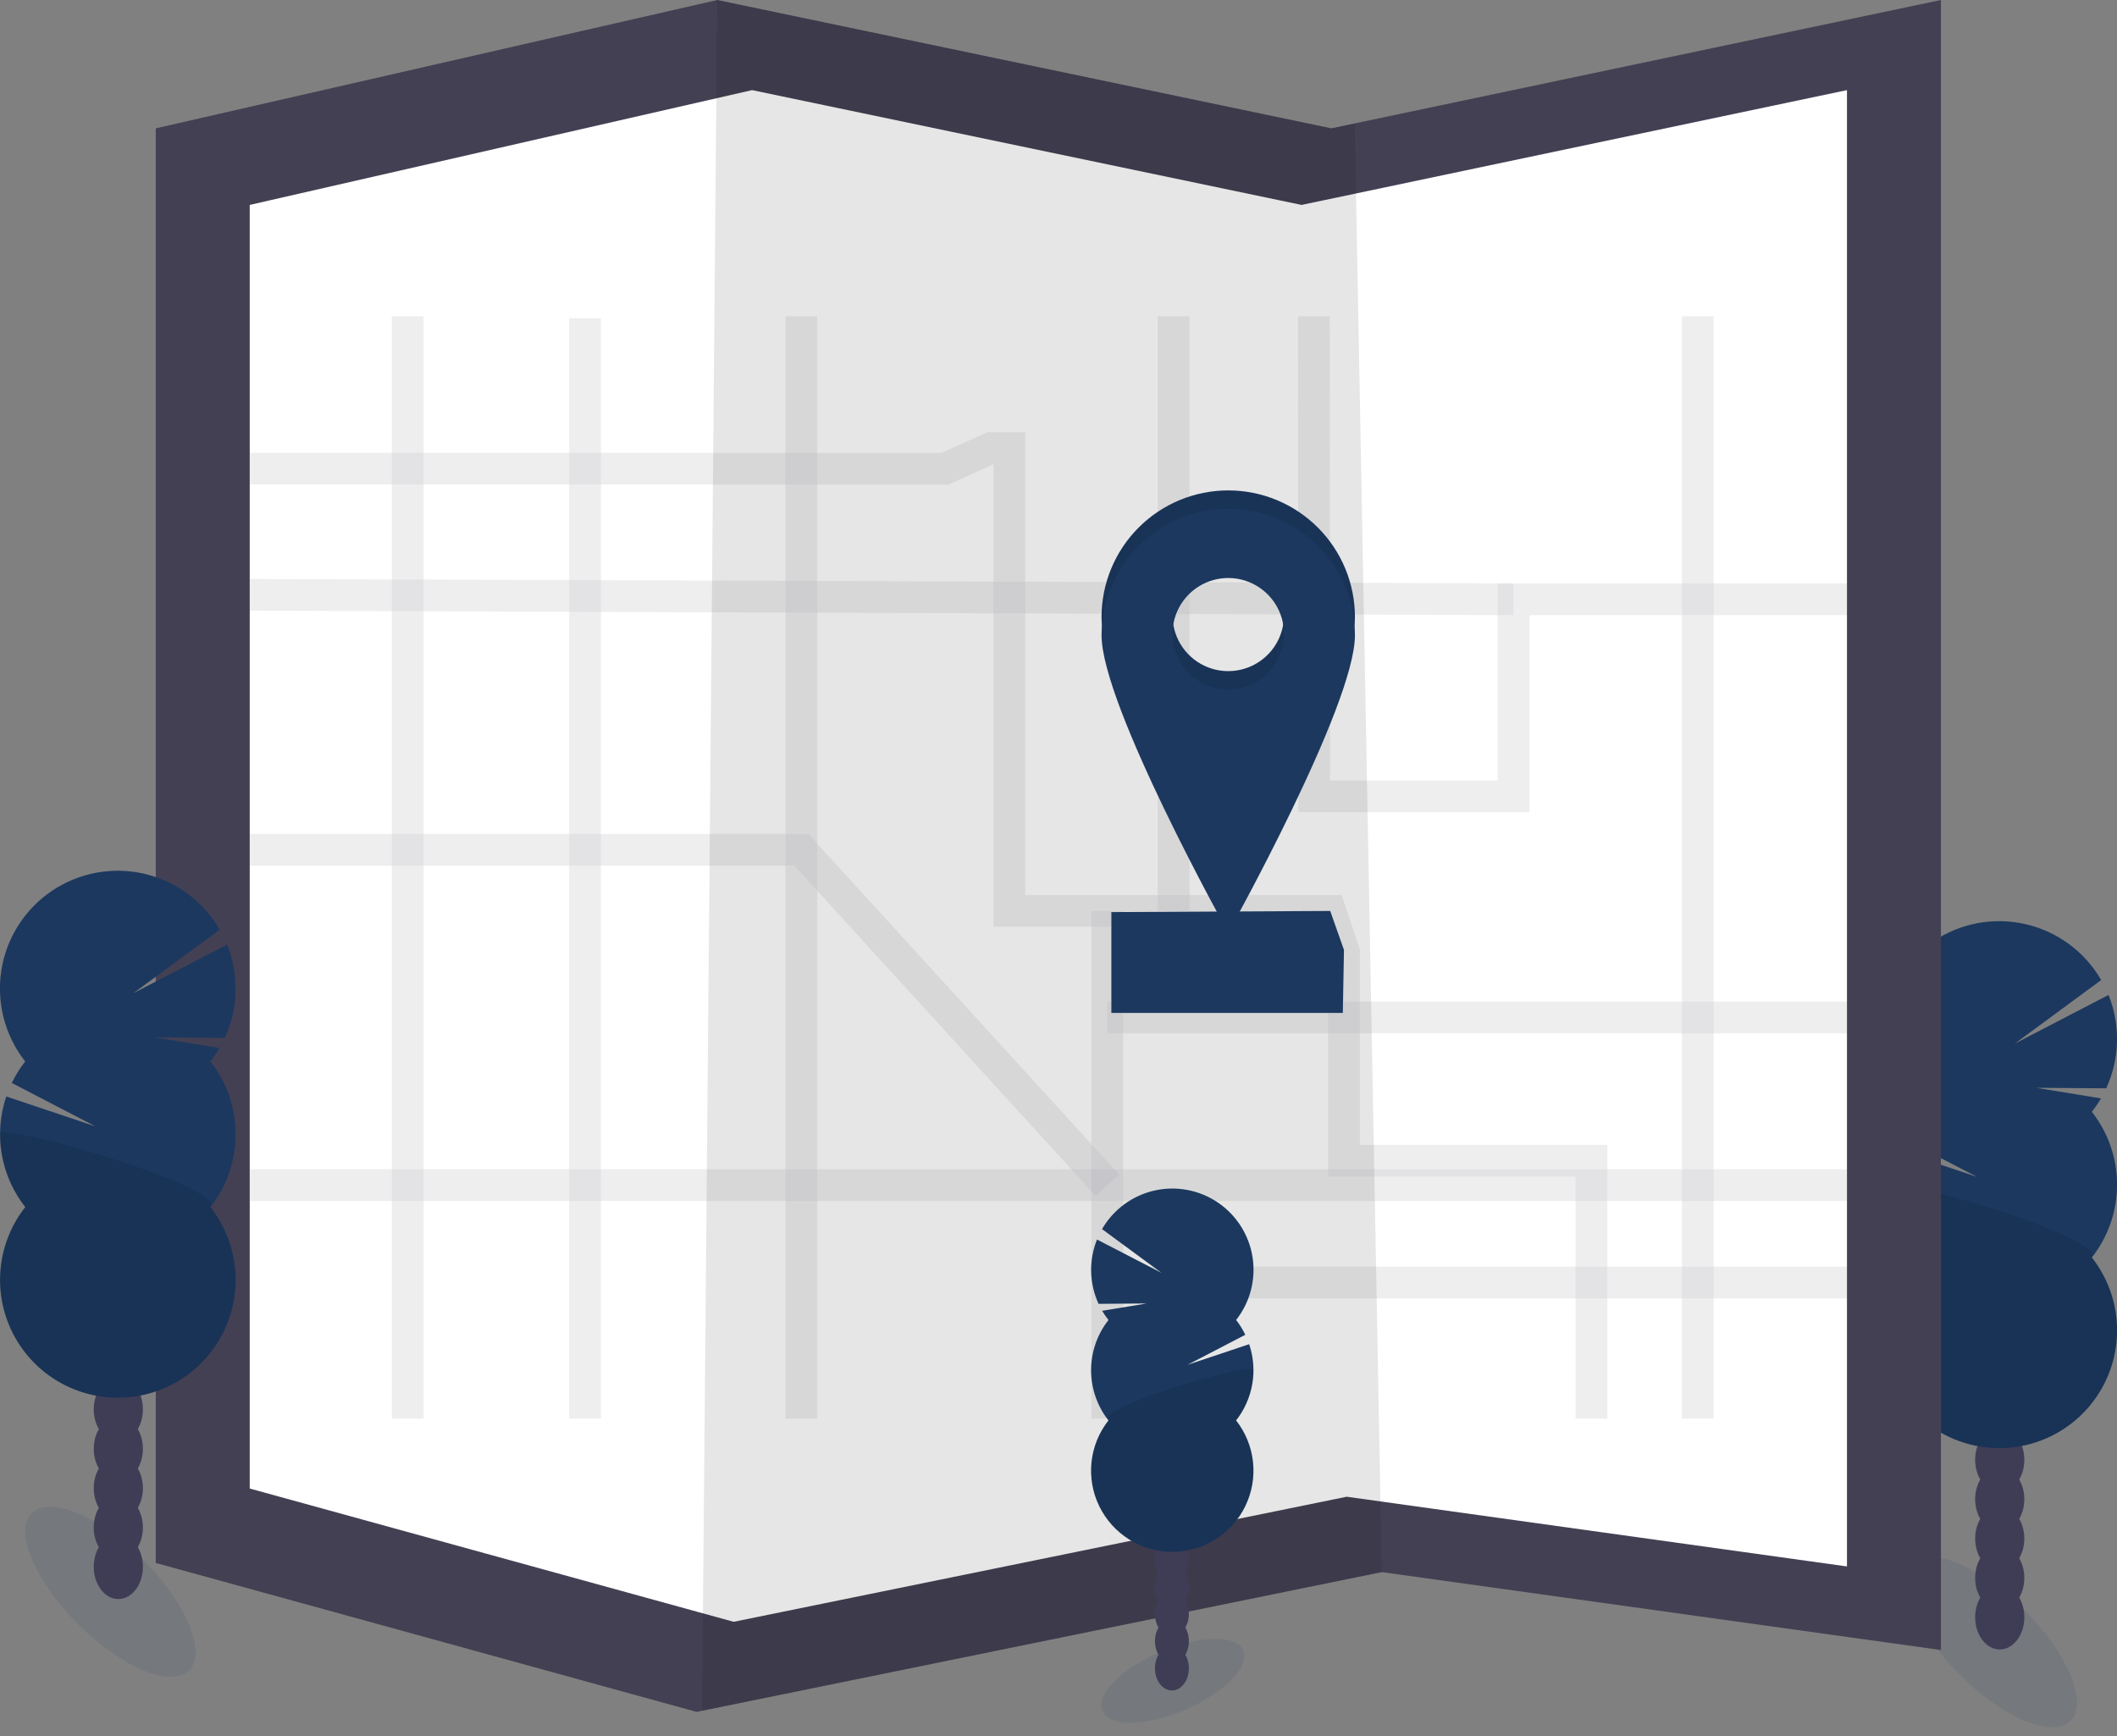 <svg width="200" height="164" viewBox="0 0 200 164" fill="none" xmlns="http://www.w3.org/2000/svg">
<rect x="0" y="0" width="200" height="164" fill="#808080" stroke="none"/>
<g clip-path="url(#clip0_1:397)">
<path opacity="0.1" d="M195.608 162.567C197.298 160.877 195.342 156.181 191.238 152.078C187.135 147.975 182.439 146.018 180.749 147.709C179.059 149.399 181.015 154.095 185.118 158.198C189.221 162.301 193.917 164.257 195.608 162.567Z" fill="#1C385F"/>
<path d="M188.922 155.824C190.205 155.824 191.245 154.462 191.245 152.782C191.245 151.102 190.205 149.74 188.922 149.74C187.639 149.74 186.599 151.102 186.599 152.782C186.599 154.462 187.639 155.824 188.922 155.824Z" fill="#3F3D56"/>
<path d="M188.922 152.107C190.205 152.107 191.245 150.745 191.245 149.065C191.245 147.385 190.205 146.023 188.922 146.023C187.639 146.023 186.599 147.385 186.599 149.065C186.599 150.745 187.639 152.107 188.922 152.107Z" fill="#3F3D56"/>
<path d="M188.922 148.389C190.205 148.389 191.245 147.027 191.245 145.347C191.245 143.668 190.205 142.306 188.922 142.306C187.639 142.306 186.599 143.668 186.599 145.347C186.599 147.027 187.639 148.389 188.922 148.389Z" fill="#3F3D56"/>
<path d="M188.922 144.672C190.205 144.672 191.245 143.31 191.245 141.63C191.245 139.95 190.205 138.588 188.922 138.588C187.639 138.588 186.599 139.95 186.599 141.63C186.599 143.31 187.639 144.672 188.922 144.672Z" fill="#3F3D56"/>
<path d="M188.922 140.955C190.205 140.955 191.245 139.593 191.245 137.913C191.245 136.233 190.205 134.871 188.922 134.871C187.639 134.871 186.599 136.233 186.599 137.913C186.599 139.593 187.639 140.955 188.922 140.955Z" fill="#3F3D56"/>
<path d="M188.922 137.238C190.205 137.238 191.245 135.876 191.245 134.196C191.245 132.516 190.205 131.154 188.922 131.154C187.639 131.154 186.599 132.516 186.599 134.196C186.599 135.876 187.639 137.238 188.922 137.238Z" fill="#3F3D56"/>
<path d="M188.922 133.52C190.205 133.52 191.245 132.158 191.245 130.478C191.245 128.799 190.205 127.437 188.922 127.437C187.639 127.437 186.599 128.799 186.599 130.478C186.599 132.158 187.639 133.52 188.922 133.52Z" fill="#3F3D56"/>
<path d="M197.619 105.04C197.936 104.636 198.226 104.211 198.485 103.767L192.379 102.765L198.982 102.812C199.616 101.434 199.962 99.942 199.999 98.426C200.036 96.909 199.764 95.402 199.199 93.994L190.342 98.591L198.506 92.585C197.741 91.261 196.712 90.109 195.483 89.201C194.253 88.292 192.849 87.647 191.359 87.305C189.869 86.963 188.325 86.931 186.822 87.212C185.319 87.493 183.891 88.081 182.625 88.939C181.359 89.796 180.284 90.905 179.466 92.197C178.648 93.488 178.105 94.934 177.87 96.445C177.636 97.956 177.715 99.499 178.103 100.977C178.491 102.456 179.18 103.839 180.126 105.04C179.631 105.668 179.205 106.349 178.857 107.069L186.781 111.182L178.337 108.346C177.744 110.1 177.598 111.974 177.911 113.798C178.225 115.623 178.988 117.341 180.132 118.796C178.841 120.438 178.038 122.409 177.814 124.486C177.591 126.562 177.956 128.659 178.869 130.538C179.781 132.416 181.204 134 182.974 135.108C184.744 136.216 186.79 136.804 188.879 136.804C190.967 136.804 193.013 136.216 194.783 135.108C196.553 134 197.976 132.416 198.888 130.538C199.801 128.659 200.166 126.562 199.943 124.486C199.719 122.409 198.916 120.438 197.625 118.796C199.168 116.835 200.006 114.412 200.006 111.916C200.006 109.42 199.168 106.997 197.625 105.036L197.619 105.04Z" fill="#1C385F"/>
<path opacity="0.1" d="M177.744 111.92C177.74 114.417 178.579 116.841 180.126 118.801C178.835 120.442 178.031 122.414 177.808 124.49C177.585 126.566 177.95 128.664 178.862 130.542C179.775 132.421 181.197 134.004 182.967 135.113C184.738 136.221 186.784 136.808 188.872 136.808C190.96 136.808 193.007 136.221 194.777 135.113C196.547 134.004 197.969 132.421 198.882 130.542C199.794 128.664 200.16 126.566 199.936 124.49C199.713 122.414 198.91 120.442 197.619 118.801C199.11 116.908 177.744 110.671 177.744 111.92Z" fill="black"/>
<path d="M183.367 0V155.878L130.541 148.517L66.326 161.617L65.809 161.723L14.715 147.651V12.124L67.757 0L125.778 12.124L127.984 11.658L183.367 0Z" fill="#444053"/>
<path d="M174.49 8.513V147.982L127.227 141.396L69.77 153.118L69.307 153.211L23.592 140.621V19.359L71.052 8.513L122.964 19.359L124.938 18.944L174.49 8.513Z" fill="white"/>
<path opacity="0.1" d="M130.541 148.517L66.326 161.617L67.757 0L125.778 12.124L127.984 11.658L130.541 148.517Z" fill="black"/>
<g opacity="0.3">
<path opacity="0.3" d="M124.129 29.877L124.155 75.233H142.99V56.614H175.248L179.037 51.756" stroke="#444053" stroke-width="3" stroke-miterlimit="10"/>
<path opacity="0.3" d="M19.262 44.274H89.299L93.629 42.325H95.361V86.058H125.67L126.969 89.954V109.656H150.351V134.012" stroke="#444053" stroke-width="3" stroke-miterlimit="10"/>
<path opacity="0.3" d="M104.611 134.012V86.058" stroke="#444053" stroke-width="3" stroke-miterlimit="10"/>
<path opacity="0.3" d="M179.037 121.165H104.611" stroke="#444053" stroke-width="3" stroke-miterlimit="10"/>
<path opacity="0.3" d="M160.396 29.877V134.012" stroke="#444053" stroke-width="3" stroke-miterlimit="10"/>
<path opacity="0.3" d="M19.045 111.959H179.037" stroke="#444053" stroke-width="3" stroke-miterlimit="10"/>
<path opacity="0.3" d="M38.517 134.012V29.877" stroke="#444053" stroke-width="3" stroke-miterlimit="10"/>
<path opacity="0.3" d="M75.707 29.877V134.012" stroke="#444053" stroke-width="3" stroke-miterlimit="10"/>
<path opacity="0.3" d="M19.262 56.181L142.99 56.614" stroke="#444053" stroke-width="3" stroke-miterlimit="10"/>
<path opacity="0.3" d="M55.272 30.065V134.012" stroke="#444053" stroke-width="3" stroke-miterlimit="10"/>
<path opacity="0.3" d="M19.045 80.281H75.707L104.611 111.959" stroke="#444053" stroke-width="3" stroke-miterlimit="10"/>
<path opacity="0.3" d="M110.873 29.877V86.058" stroke="#444053" stroke-width="3" stroke-miterlimit="10"/>
<path opacity="0.3" d="M104.611 96.12H179.037" stroke="#444053" stroke-width="3" stroke-miterlimit="10"/>
</g>
<path d="M126.861 95.692H104.995V86.166L125.67 86.058L126.969 89.738L126.861 95.692Z" fill="#1C385F"/>
<path d="M116.036 46.33C112.862 46.33 109.818 47.591 107.573 49.836C105.329 52.08 104.068 55.124 104.068 58.298C104.068 64.908 116.036 86.382 116.036 86.382C116.036 86.382 128.004 64.917 128.004 58.298C128.004 55.124 126.743 52.08 124.499 49.836C122.254 47.591 119.21 46.33 116.036 46.33ZM116.036 63.403C114.995 63.403 113.977 63.094 113.111 62.516C112.245 61.937 111.57 61.115 111.172 60.153C110.773 59.191 110.669 58.132 110.872 57.111C111.075 56.09 111.577 55.151 112.313 54.415C113.049 53.679 113.987 53.177 115.009 52.974C116.03 52.771 117.089 52.875 118.051 53.274C119.013 53.672 119.835 54.347 120.414 55.213C120.992 56.079 121.301 57.097 121.301 58.138C121.301 59.534 120.746 60.873 119.758 61.86C118.771 62.847 117.432 63.401 116.036 63.401V63.403Z" fill="#1C385F"/>
<path opacity="0.1" d="M116.036 46.33C112.862 46.33 109.818 47.591 107.573 49.836C105.329 52.08 104.068 55.124 104.068 58.298C104.068 64.908 116.036 86.382 116.036 86.382C116.036 86.382 128.004 64.917 128.004 58.298C128.004 55.124 126.743 52.08 124.499 49.836C122.254 47.591 119.21 46.33 116.036 46.33ZM116.036 63.403C114.995 63.403 113.977 63.094 113.111 62.516C112.245 61.937 111.57 61.115 111.172 60.153C110.773 59.191 110.669 58.132 110.872 57.111C111.075 56.09 111.577 55.151 112.313 54.415C113.049 53.679 113.987 53.177 115.009 52.974C116.03 52.771 117.089 52.875 118.051 53.274C119.013 53.672 119.835 54.347 120.414 55.213C120.992 56.079 121.301 57.097 121.301 58.138C121.301 59.534 120.746 60.873 119.758 61.86C118.771 62.847 117.432 63.401 116.036 63.401V63.403Z" fill="black"/>
<path d="M116.036 48.062C112.862 48.062 109.818 49.323 107.573 51.568C105.329 53.812 104.068 56.856 104.068 60.03C104.068 66.64 116.036 88.114 116.036 88.114C116.036 88.114 128.004 66.649 128.004 60.03C128.004 56.856 126.743 53.812 124.499 51.568C122.254 49.323 119.21 48.062 116.036 48.062ZM116.036 65.135C114.995 65.135 113.977 64.826 113.111 64.248C112.245 63.669 111.57 62.847 111.172 61.885C110.773 60.923 110.669 59.864 110.872 58.843C111.075 57.822 111.577 56.883 112.313 56.147C113.049 55.411 113.987 54.909 115.009 54.706C116.03 54.503 117.089 54.607 118.051 55.006C119.013 55.404 119.835 56.079 120.414 56.945C120.992 57.811 121.301 58.829 121.301 59.87C121.301 61.266 120.746 62.605 119.758 63.592C118.771 64.579 117.432 65.133 116.036 65.133V65.135Z" fill="#1C385F"/>
<path opacity="0.1" d="M111.979 161.523C115.653 159.941 118.102 157.432 117.451 155.919C116.799 154.405 113.293 154.461 109.619 156.043C105.946 157.625 103.496 160.134 104.148 161.648C104.8 163.161 108.306 163.105 111.979 161.523Z" fill="#1C385F"/>
<path d="M110.714 159.699C111.599 159.699 112.316 158.761 112.316 157.603C112.316 156.446 111.599 155.508 110.714 155.508C109.83 155.508 109.112 156.446 109.112 157.603C109.112 158.761 109.83 159.699 110.714 159.699Z" fill="#3F3D56"/>
<path d="M110.714 157.136C111.599 157.136 112.316 156.197 112.316 155.04C112.316 153.883 111.599 152.944 110.714 152.944C109.83 152.944 109.112 153.883 109.112 155.04C109.112 156.197 109.83 157.136 110.714 157.136Z" fill="#3F3D56"/>
<path d="M110.714 154.575C111.599 154.575 112.316 153.636 112.316 152.479C112.316 151.321 111.599 150.383 110.714 150.383C109.83 150.383 109.112 151.321 109.112 152.479C109.112 153.636 109.83 154.575 110.714 154.575Z" fill="#3F3D56"/>
<path d="M110.714 152.013C111.599 152.013 112.316 151.075 112.316 149.918C112.316 148.76 111.599 147.822 110.714 147.822C109.83 147.822 109.112 148.76 109.112 149.918C109.112 151.075 109.83 152.013 110.714 152.013Z" fill="#3F3D56"/>
<path d="M110.714 149.45C111.599 149.45 112.316 148.512 112.316 147.354C112.316 146.197 111.599 145.259 110.714 145.259C109.83 145.259 109.112 146.197 109.112 147.354C109.112 148.512 109.83 149.45 110.714 149.45Z" fill="#3F3D56"/>
<path d="M110.714 146.889C111.599 146.889 112.316 145.951 112.316 144.793C112.316 143.636 111.599 142.698 110.714 142.698C109.83 142.698 109.112 143.636 109.112 144.793C109.112 145.951 109.83 146.889 110.714 146.889Z" fill="#3F3D56"/>
<path d="M110.714 144.328C111.599 144.328 112.316 143.39 112.316 142.232C112.316 141.075 111.599 140.136 110.714 140.136C109.83 140.136 109.112 141.075 109.112 142.232C109.112 143.39 109.83 144.328 110.714 144.328Z" fill="#3F3D56"/>
<path d="M104.72 124.698C104.501 124.423 104.302 124.134 104.122 123.832L108.331 123.139L103.784 123.174C103.348 122.224 103.11 121.195 103.085 120.15C103.06 119.106 103.248 118.067 103.637 117.097L109.742 120.253L104.113 116.114C104.641 115.202 105.35 114.408 106.197 113.782C107.045 113.157 108.012 112.712 109.039 112.476C110.066 112.241 111.13 112.219 112.165 112.413C113.201 112.607 114.185 113.012 115.057 113.603C115.929 114.194 116.67 114.958 117.234 115.848C117.798 116.738 118.172 117.734 118.334 118.775C118.496 119.816 118.441 120.879 118.174 121.898C117.907 122.917 117.432 123.87 116.781 124.698C117.118 125.132 117.409 125.601 117.647 126.097L112.189 128.935L118.013 126.986C118.422 128.195 118.523 129.487 118.307 130.744C118.091 132.002 117.565 133.186 116.776 134.189C117.666 135.321 118.22 136.68 118.374 138.111C118.529 139.542 118.277 140.988 117.648 142.283C117.019 143.578 116.038 144.67 114.818 145.434C113.598 146.198 112.188 146.603 110.748 146.603C109.308 146.603 107.898 146.198 106.678 145.434C105.458 144.67 104.477 143.578 103.848 142.283C103.219 140.988 102.967 139.542 103.122 138.111C103.276 136.68 103.83 135.321 104.72 134.189C103.657 132.837 103.079 131.167 103.079 129.447C103.079 127.727 103.657 126.057 104.72 124.704V124.698Z" fill="#1C385F"/>
<path opacity="0.1" d="M118.417 129.433C118.42 131.154 117.842 132.825 116.776 134.176C117.667 135.308 118.22 136.667 118.374 138.098C118.529 139.529 118.277 140.975 117.648 142.27C117.019 143.565 116.038 144.657 114.818 145.421C113.598 146.185 112.188 146.59 110.748 146.59C109.308 146.59 107.898 146.185 106.678 145.421C105.458 144.657 104.477 143.565 103.848 142.27C103.219 140.975 102.967 139.529 103.122 138.098C103.276 136.667 103.83 135.308 104.72 134.176C103.691 132.877 118.417 128.58 118.417 129.433Z" fill="black"/>
<path opacity="0.1" d="M17.863 157.804C19.553 156.114 17.597 151.417 13.494 147.314C9.391 143.211 4.695 141.255 3.005 142.945C1.314 144.635 3.271 149.332 7.374 153.435C11.477 157.538 16.173 159.494 17.863 157.804Z" fill="#1C385F"/>
<path d="M11.178 151.061C12.461 151.061 13.501 149.699 13.501 148.019C13.501 146.339 12.461 144.977 11.178 144.977C9.895 144.977 8.855 146.339 8.855 148.019C8.855 149.699 9.895 151.061 11.178 151.061Z" fill="#3F3D56"/>
<path d="M11.178 147.344C12.461 147.344 13.501 145.982 13.501 144.302C13.501 142.622 12.461 141.26 11.178 141.26C9.895 141.26 8.855 142.622 8.855 144.302C8.855 145.982 9.895 147.344 11.178 147.344Z" fill="#3F3D56"/>
<path d="M11.178 143.626C12.461 143.626 13.501 142.264 13.501 140.585C13.501 138.905 12.461 137.543 11.178 137.543C9.895 137.543 8.855 138.905 8.855 140.585C8.855 142.264 9.895 143.626 11.178 143.626Z" fill="#3F3D56"/>
<path d="M11.178 139.909C12.461 139.909 13.501 138.547 13.501 136.867C13.501 135.187 12.461 133.826 11.178 133.826C9.895 133.826 8.855 135.187 8.855 136.867C8.855 138.547 9.895 139.909 11.178 139.909Z" fill="#3F3D56"/>
<path d="M11.178 136.192C12.461 136.192 13.501 134.83 13.501 133.15C13.501 131.47 12.461 130.108 11.178 130.108C9.895 130.108 8.855 131.47 8.855 133.15C8.855 134.83 9.895 136.192 11.178 136.192Z" fill="#3F3D56"/>
<path d="M11.178 132.475C12.461 132.475 13.501 131.113 13.501 129.433C13.501 127.753 12.461 126.391 11.178 126.391C9.895 126.391 8.855 127.753 8.855 129.433C8.855 131.113 9.895 132.475 11.178 132.475Z" fill="#3F3D56"/>
<path d="M11.178 128.757C12.461 128.757 13.501 127.395 13.501 125.716C13.501 124.036 12.461 122.674 11.178 122.674C9.895 122.674 8.855 124.036 8.855 125.716C8.855 127.395 9.895 128.757 11.178 128.757Z" fill="#3F3D56"/>
<path d="M19.874 100.277C20.192 99.873 20.482 99.448 20.74 99.004L14.635 98.002L21.238 98.049C21.872 96.671 22.218 95.179 22.255 93.663C22.292 92.147 22.02 90.639 21.455 89.231L12.598 93.828L20.762 87.822C19.997 86.498 18.968 85.346 17.738 84.438C16.509 83.529 15.105 82.884 13.615 82.542C12.125 82.2 10.581 82.168 9.078 82.449C7.575 82.73 6.147 83.318 4.881 84.176C3.615 85.033 2.54 86.142 1.722 87.434C0.904 88.725 0.361 90.171 0.126 91.682C-0.108 93.193 -0.029 94.736 0.359 96.215C0.747 97.693 1.435 99.076 2.381 100.277C1.887 100.906 1.461 101.586 1.113 102.306L9.037 106.419L0.593 103.583C0 105.337 -0.146 107.211 0.167 109.035C0.481 110.86 1.244 112.578 2.388 114.033C1.097 115.675 0.294 117.646 0.07 119.723C-0.153 121.799 0.212 123.896 1.125 125.775C2.037 127.653 3.46 129.237 5.23 130.345C7 131.453 9.046 132.041 11.134 132.041C13.223 132.041 15.269 131.453 17.039 130.345C18.809 129.237 20.232 127.653 21.144 125.775C22.056 123.896 22.422 121.799 22.198 119.723C21.975 117.646 21.172 115.675 19.881 114.033C21.424 112.072 22.262 109.649 22.262 107.153C22.262 104.658 21.424 102.234 19.881 100.273L19.874 100.277Z" fill="#1C385F"/>
<path opacity="0.1" d="M1.55684e-05 107.157C-0.004 109.654 0.835 112.078 2.381 114.038C1.09 115.679 0.287 117.651 0.064 119.727C-0.16 121.803 0.206 123.901 1.118 125.779C2.031 127.658 3.453 129.242 5.223 130.35C6.993 131.458 9.04 132.045 11.128 132.045C13.216 132.045 15.262 131.458 17.033 130.35C18.803 129.242 20.225 127.658 21.138 125.779C22.05 123.901 22.416 121.803 22.192 119.727C21.969 117.651 21.166 115.679 19.874 114.038C21.366 112.146 1.55684e-05 105.908 1.55684e-05 107.157Z" fill="black"/>
</g>
<defs>
<clipPath id="clip0_1:397">
<rect width="200" height="163.176" fill="white"/>
</clipPath>
</defs>
</svg>

